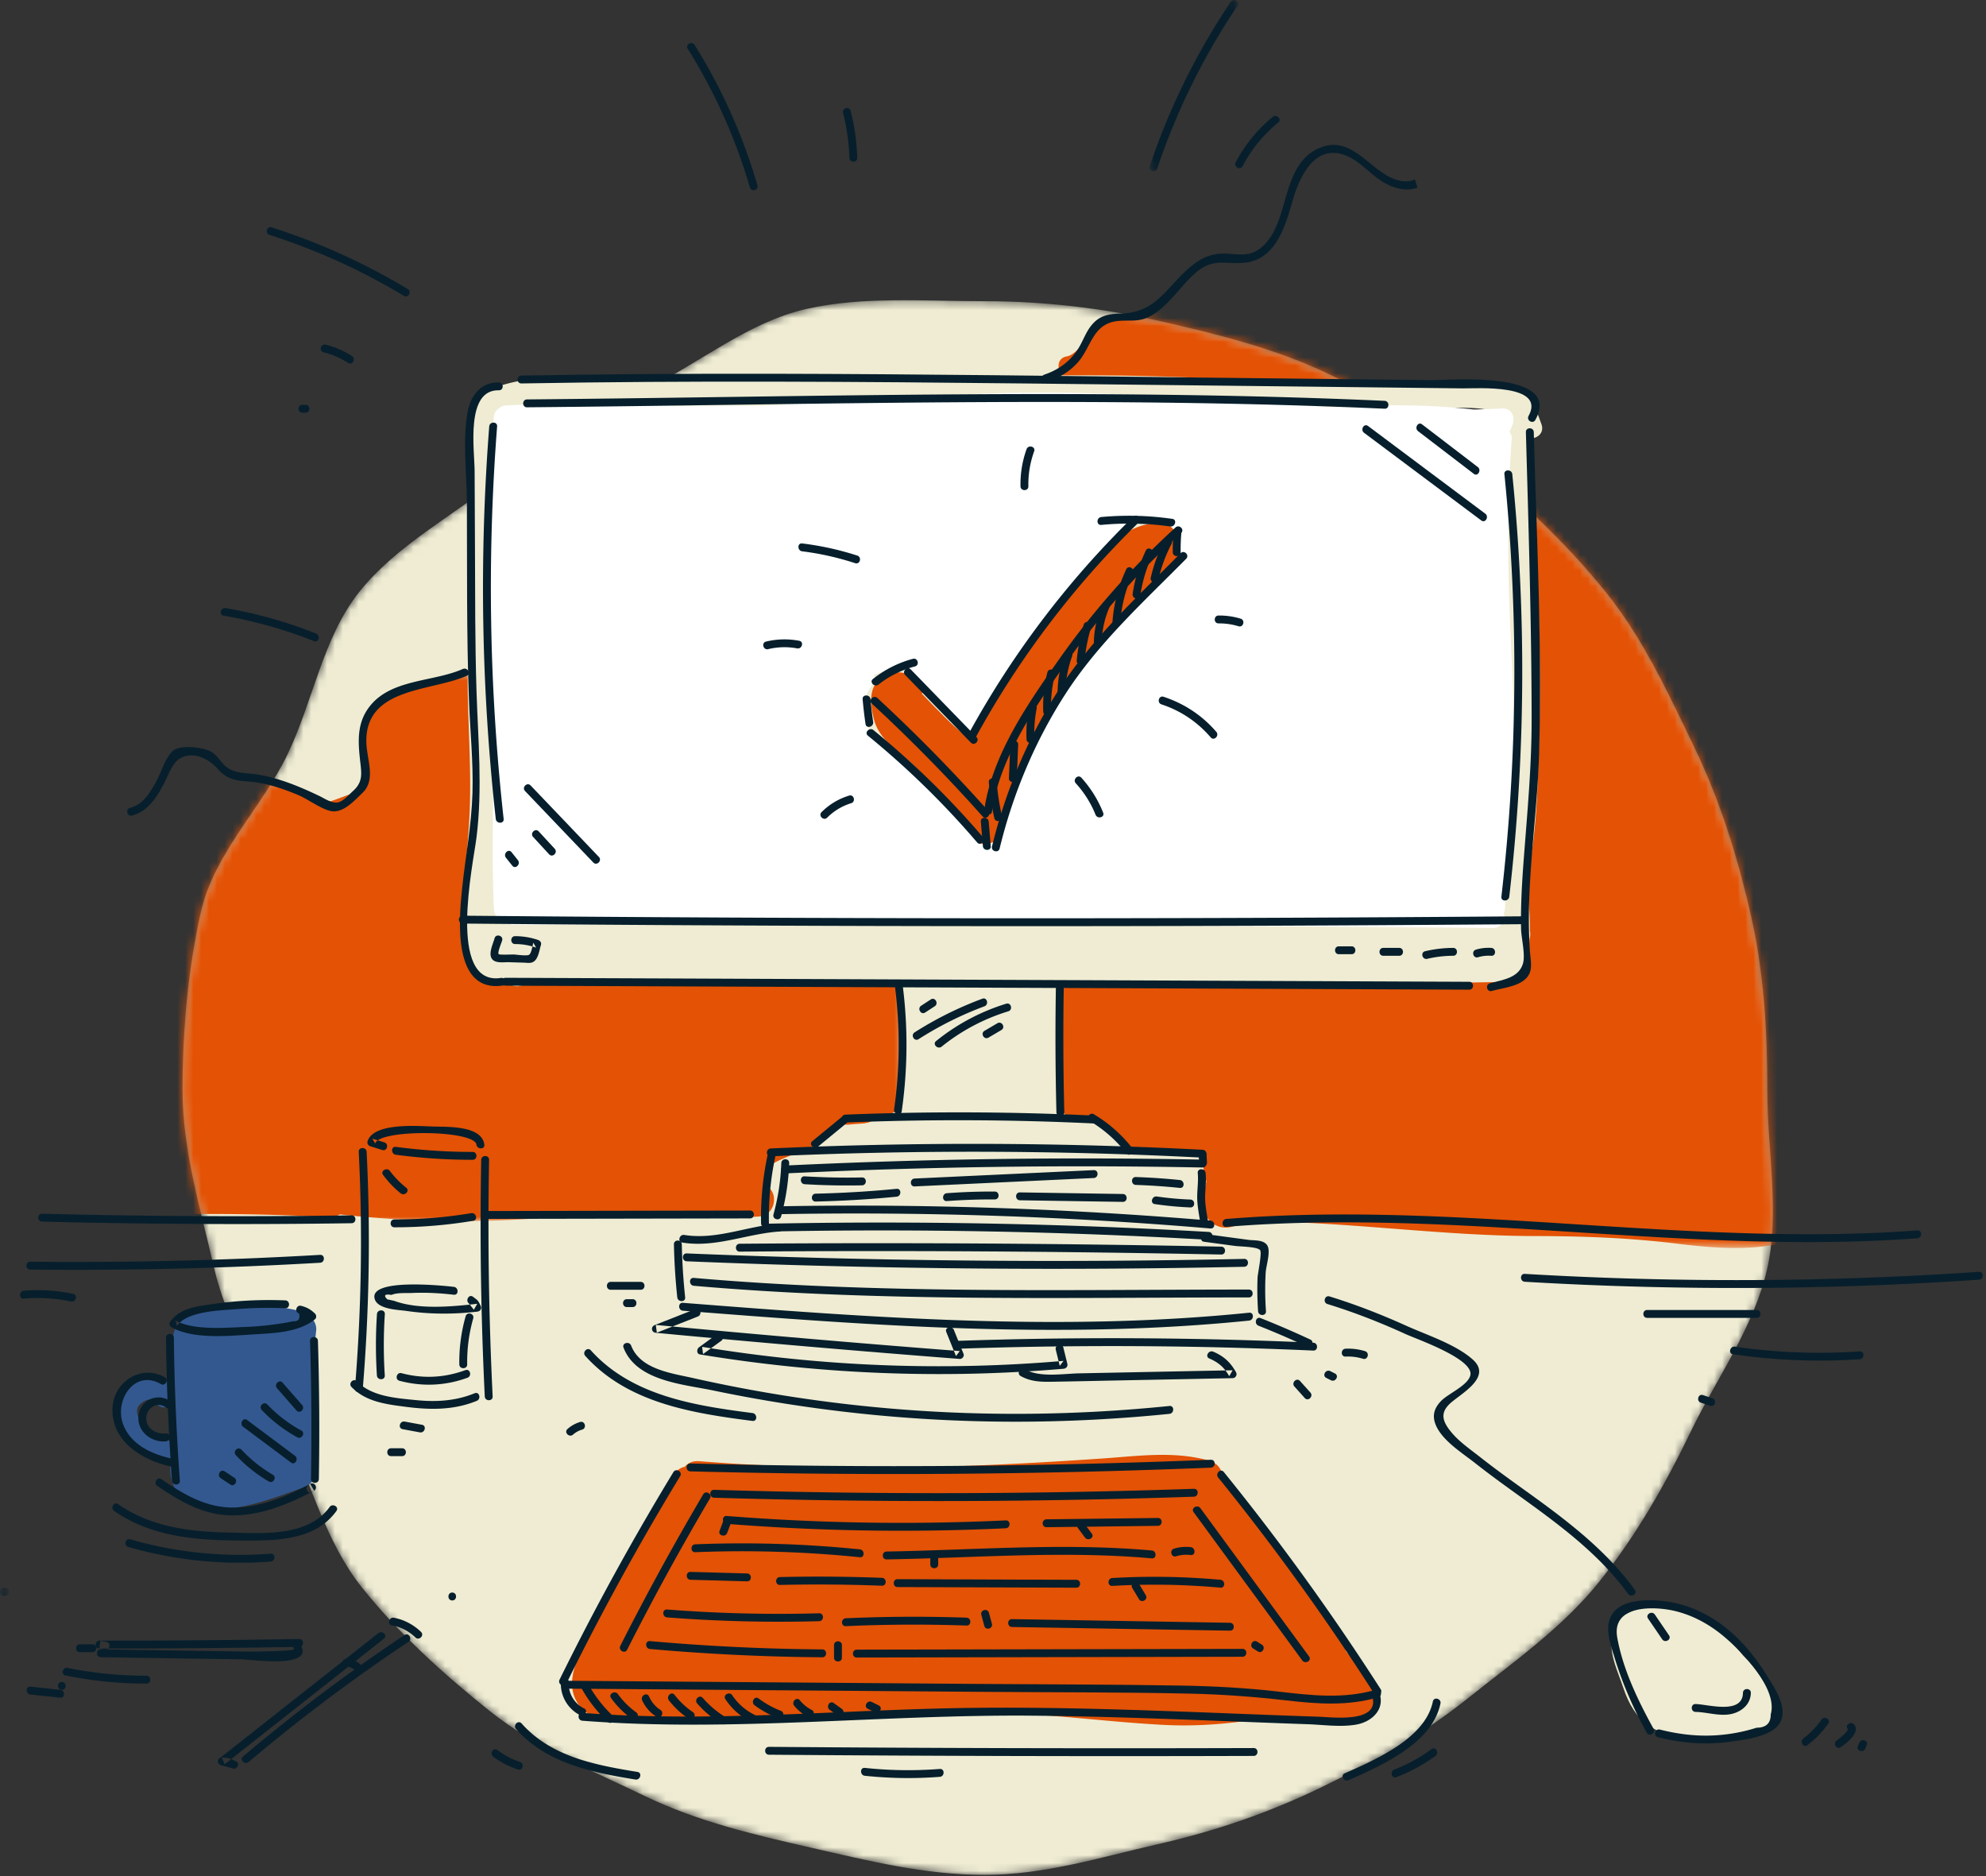 <svg xmlns="http://www.w3.org/2000/svg" xmlns:xlink="http://www.w3.org/1999/xlink" width="252" height="238" viewBox="0 0 252 238">
    <rect x="0" y="0" width="252" height="238" fill="#333333" stroke="none"/>
    <defs>
        <path id="a" d="M91.623.24c-4.215.004-8.368.212-12.319 1.11-7.391 1.68-13.57 6.905-20.239 10.123-6.778 3.268-13.082 6.907-18.905 11.556-5.85 4.672-12.889 8.347-17.561 14.198-4.648 5.821-5.865 13.886-9.135 20.664-3.216 6.668-9.286 12.515-10.965 19.906C.872 84.956.157 92.842.157 100.492c0 7.651 2.334 15.169 3.961 22.327 1.68 7.391 5.799 13.765 9.016 20.433 3.27 6.779 5.118 14.442 9.768 20.264 4.671 5.851 10.396 11.034 16.246 15.706 5.822 4.649 12.903 7.509 19.681 10.779 6.668 3.218 13.78 4.891 21.171 6.572C87.157 198.2 94.282 200 101.932 200c7.651 0 14.678-2.227 21.836-3.854 7.39-1.68 14.094-3.973 20.763-7.191 6.777-3.27 13.004-6.784 18.827-11.433 5.85-4.671 11.956-8.935 16.628-14.785 4.649-5.822 8.334-12.29 11.605-19.069 3.216-6.668 7.957-13.121 9.638-20.513.536-2.36.722-4.796.73-7.276v-.33c-.016-4.937-.703-10.04-.703-15.057 0-7.65-.448-15.04-2.075-22.197-1.68-7.391-3.909-14.533-7.125-21.201-3.271-6.778-6.473-13.78-11.122-19.602-4.671-5.85-10.241-11.216-16.091-15.888-5.823-4.649-12.379-8.696-19.158-11.967-6.668-3.216-14.084-5.066-21.475-6.746-7.157-1.627-14.627-2.527-22.278-2.527-3.314 0-6.659-.12-9.969-.125h-.34z"/>
        <path id="c" d="M.946.778c4.516.415 8.947 1.132 13.264 2.113 7.391 1.68 14.807 3.53 21.475 6.746 6.779 3.271 13.335 7.318 19.158 11.967 5.85 4.672 11.42 10.038 16.091 15.888 4.649 5.822 7.851 12.824 11.122 19.602 3.216 6.668 5.445 13.81 7.125 21.201 1.627 7.157 2.075 14.547 2.075 22.197 0 6.707 1.229 13.57.437 19.983H.946V.778z"/>
        <path id="e" d="M2.735 70.066C1.419 64.674.157 59.12.157 53.492c0-7.65.715-15.536 2.342-22.695 1.679-7.391 7.749-13.238 10.965-19.906 1.59-3.295 2.694-6.894 3.944-10.392h74.131v69.567H2.735z"/>
        <path id="g" d="M.85.155h11.267v21.722H.849V.155z"/>
        <path id="i" d="M0 1.59v-1h1.165v1H0z"/>
    </defs>
    <g fill="none" fill-rule="evenodd">
        <g transform="translate(23 37.845)">
            <mask id="b" fill="#fff">
                <use xlink:href="#a"/>
            </mask>
            <path fill="#EFECD3" d="M201.255 100.493c0 7.65 1.6 15.506-.027 22.663-1.68 7.392-6.42 13.845-9.638 20.513-3.27 6.778-6.955 13.247-11.604 19.069-4.672 5.85-10.778 10.113-16.628 14.784-5.823 4.65-12.05 8.163-18.828 11.434-6.668 3.217-13.372 5.51-20.763 7.19-7.158 1.627-14.185 3.855-21.835 3.855S87.157 198.2 80 196.573c-7.39-1.681-14.503-3.354-21.172-6.571-6.778-3.271-13.858-6.13-19.68-10.78-5.85-4.671-11.575-9.855-16.247-15.706-4.648-5.822-6.498-13.485-9.768-20.263-3.216-6.668-7.335-13.043-9.015-20.434C2.491 115.66.156 108.143.156 100.493s.715-15.537 2.342-22.695c1.68-7.391 7.75-13.24 10.966-19.907 3.27-6.778 4.486-14.842 9.135-20.664 4.672-5.85 11.711-9.525 17.561-14.197 5.823-4.65 12.127-8.288 18.905-11.558C65.733 8.256 71.913 3.03 79.303 1.35c7.16-1.627 14.978-.986 22.63-.986 7.65 0 15.12.9 22.277 2.527 7.391 1.68 14.807 3.53 21.475 6.747 6.778 3.27 13.336 7.318 19.158 11.966 5.85 4.672 11.42 10.038 16.091 15.889 4.65 5.82 7.851 12.823 11.121 19.6 3.217 6.669 5.446 13.81 7.126 21.202 1.627 7.158 2.074 14.548 2.074 22.198" mask="url(#b)"/>
        </g>
        <g transform="translate(133 37.845)">
            <mask id="d" fill="#fff">
                <use xlink:href="#c"/>
            </mask>
            <path fill="#E35205" d="M120.17 76.467c1.23-5.669 3.094-11.126 2.382-17.003-.734-6.064-3.489-11.339-2.932-17.582.482-5.399 1.428-10.48-.607-15.697-1.843-4.725-5.357-8.515-9.054-11.88-3.829-3.487-7.809-6.82-11.747-10.189.001-.125.013-.244.004-.376-.285-3.937.99-6.988 1.56-10.754.463-3.066-.746-5.864-3.442-7.46-2.68-1.589-6.11-1.586-9.119-1.355-1.63.125-3.822.155-5.35.781-.065.027-.12.038-.183.058a8.091 8.091 0 0 1-.039-.372 4.5 4.5 0 0 0-.295-1.335c4.162-2.2.204-8.68-4.36-6.73-3.687 1.575-8.017 4.293-11.887 3.611-1.607-.284-2.862-.725-4.542-.489-2.356.33-3.959 1.091-6.428.963-1.677-.087-3.149.01-4.664.797-1.455.756-1.916 2.067-3.099 2.984-1.647 1.278-2.684.29-4.583-.656a33.846 33.846 0 0 0-2.913-1.303c-.533-1.274-1.949-2.128-3.44-1.172a5.757 5.757 0 0 0-.386.275c-1.9.111-3.226 1.545-3.647 3.181-1.376 2.087-1.555 4.474-2.3 7.287a26.461 26.461 0 0 1-2.543 2.603 1.646 1.646 0 0 0-.39-.019c-2.406.194-4.908.38-7.06 1.583C17.122-2.674 15.793-.795 13.997.54c-2.163 1.607-4.37 1.431-6.682 2.498-1.675.773-3.445 4.076-4.924 4.321-1.9.314-1.094 3.206.798 2.893.133-.022.241-.045.356-.067.324.29.77.447 1.311.33.855-.188 1.71-.318 2.564-.423 3.855.734 7.678.606 11.506.143 4.14.38 8.287.853 12.453.59 5.225-.33 11.188.446 16.59-.423 3.263.35 6.46.262 9.757.448 2.416.136 3.798 1.192 4.536 2.701-.914 1.891-.582 4.346-.618 6.382-.016.933-.105 1.93-.033 2.871-.035.214-.05.443-.039.69.506 10.762 1.044 21.617.725 32.392-.155 5.252-.266 10.694-1.17 15.87-.362 2.058-.772 3.944-.698 6.046.113 3.168 1.38 6.551-1.454 8.907-17.81.282-35.624.591-53.437.446-.129 0-.244.021-.365.034-2.807-1.72-5.38 2.11-3.687 4.471a2.799 2.799 0 0 0-.276 1.25l.067 6.711c.001.111.024.207.035.312-1.027 2.315 1.485 5.535 4.205 3.868l.137-.084c1.202 1.018 2.367 2.075 3.455 3.217.742.778 1.87 1.008 2.873.753 2.451.586 5.194.666 7.88.668-.033.24-.063.473-.089.705h-.005l.002.024c-.06.543-.092 1.077-.034 1.641.044.431.155.843.32 1.221l.005.05c0 .007-.002.013-.003.02-.02.19-.053.376-.08.564-.427.74-.535 1.648-.338 2.466.085 1.25.86 2.39 2.154 2.744.962.265 2.053-.025 2.81-.679 12.374-.14 24.68 1.827 37.064 1.848 6.053.011 11.981.213 17.993.953 5.53.681 10.888 1.07 16.175-.8 7.441 1.206 14.718 1.198 22.21-.017 2.783-.45 3.35-3.789 2.391-5.876-4.916-10.7-2.686-25.606-.268-36.752" mask="url(#d)"/>
        </g>
        <g transform="translate(23 84.845)">
            <mask id="f" fill="#fff">
                <use xlink:href="#e"/>
            </mask>
            <path fill="#E35205" d="M91.259 49.074c-.093-1.89-.206-3.778-.325-5.667 1.313-1.08.224-3.842-1.934-3.472-4.191.72-8.176-.134-12.345-.447-3.492-.262-6.896.21-10.376.362-8.42.37-16.901.145-25.328.184a1.833 1.833 0 0 0-.59.107c-1.305-.37-2.471-1.072-3.604-2.176a60.238 60.238 0 0 1-.287-1.503 6.077 6.077 0 0 0-.07-2.421 2.135 2.135 0 0 0-.361-.948 11.65 11.65 0 0 1-.16-1.122c-.008-.076-.03-.143-.044-.215 1.495-8.058 2.799-17.047.7-25.021l.336-1.677c.14-.707.05-1.335-.191-1.867.375-.277.635-.712.613-1.192-.036-.814-.66-1.5-1.5-1.5h-.125c-.573 0-1.124.369-1.368.883-.558-.111-1.131-.084-1.64.109a3.148 3.148 0 0 0-1.25.102c-1.78.496-3.407 1.153-4.707 2.174-2.003.659-3.234 2.405-3.498 4.72-.167 1.466.136 2.889.26 4.336a3.34 3.34 0 0 0-.28.599c-.363 1.028-.803 1.77-1.301 2.3-.966.37-1.933.74-2.911 1.08-1.59-.107-3.397-.938-5.236-1.723-2.31-.985-4.396-1.43-6.742-1.206-2.107-1.1-3.986-2.653-6.624-2.758-1.617-.064-3.007 1.427-3 3 .009 2.402-2.52 4.189-3.312 6.355-.257.7-.438 1.402-.59 2.105-1.453 3.57-2.281 7.528-3.954 11.204-1.885 4.145-1.688 6.723-1.648 11.2.04 4.543-1.616 10.8-4.157 14.576-1.577 2.343-3.817 4.355-2.486 7.407 1.216 2.79 3.61 2.687 6.264 2.577 10.399-.432 20.716-.577 31.115.036a2.59 2.59 0 0 0 1.509-.363c7.91.875 15.81 1.093 23.792.585a2.01 2.01 0 0 0 1.143-.427c4.045.122 8.066-.195 12.14-.362 5.394-.222 10.75.868 16.108.473 2.078-.153 2.477-2.835 1.164-3.722.017-.16.039-.32.059-.477.029-.067.062-.132.085-.205.238-.77.403-1.545.538-2.326.743-.48 2.017-.888 2.574-1.24.072-.046.144-.1.216-.146.962-.187 1.879-.481 2.612-1.045.934-.718 1.937-1.654 2.89-2.577.086-.042.17-.085.255-.125.289.168.652.253 1.099.2 2.47-.293 6.134.099 6.646-3.056.287-1.773-.086-3.895-.174-5.688" mask="url(#f)"/>
        </g>
        <g>
            <path fill="#EFECD3" d="M190.716 106.026c-.253 3.51.399 6.997.483 10.48-.426.152-.843.454-1.086.833a5.844 5.844 0 0 0-1.176-.259 1.994 1.994 0 0 0-1.007-.323 145.976 145.976 0 0 0-22.352.585c-4.474-.202-8.947-.45-13.417-.658-6.874-.32-13.675-.554-20.547-.013-7.698.605-15.292 1.537-23.015.716-.515-.054-.92.07-1.224.297l-6.31-.13a884.236 884.236 0 0 1-23.953-1.73c-.837-.073-1.394.307-1.683.856l-12.67-.107c1.516-10.277 1.172-20.194.27-30.567-.891-10.267-.405-20.78-.307-31.123.136-.216.219-.486.214-.819l-.018-1.096c-.001-.048-.011-.09-.015-.135 6.909-1.546 14.677-1.38 21.959-1.499a75.08 75.08 0 0 0 3.255.138 819.72 819.72 0 0 0 26.796.017c.29-.004.533-.082.736-.2a349.379 349.379 0 0 1 54.418.861c.455.043.798-.096 1.037-.33 3.654-.143 7.306-.19 10.965-.079 2.363.071 6.299-.344 8.73.858a697.389 697.389 0 0 1 1.125 38.202c0 .34.098.616.25.836.085 4.866-1.11 9.553-1.458 14.39m4.874-52.218c-1.448-3.998-1.718-4.307-6.056-4.656-6.53-.524-13.07-.583-19.612-.29-.284.013-.52.095-.72.215a349.397 349.397 0 0 0-54.603-.732c-.22.014-.41.07-.58.151-7.825.11-15.651.116-23.476.006-.236-.203-.554-.328-.965-.308-1.84.09-3.718.13-5.62.158-7.243-.364-15.533-1.583-22.192 1.194a1.552 1.552 0 0 0-.756.65c-.05.013-.1.022-.147.035a1.392 1.392 0 0 0-.8.52c-.195.233-.32.546-.32.952 0 9.387-.382 18.884-.05 28.288a1.537 1.537 0 0 0-.19.652c-.533 7.49.408 14.954.087 22.443-.217 5.065-1.024 9.986-.415 14.95a2.561 2.561 0 0 0-.027.966c-.106-.64-.166.35-.2.544-.09.53-.11 1.05.032 1.574.218.814.746 1.471 1.406 1.971 1.327 1.005 3.126 1.398 4.679 1.935.742.257 1.557-.077 2.054-.658a431.12 431.12 0 0 0 22.02-.4c.099.018.19.047.297.054 7.872.484 15.748.741 23.626.8.466.34.918.706 1.355 1.104a181.74 181.74 0 0 0-.338 9.876c-.01 1.691-.17 3.286.3 4.747-.751.477-1.537.874-2.353 1.212-.614.163-1.206.37-1.776.618-.438.124-.884.234-1.341.322-1.524.295-2.943.536-4.018 1.624-.078.014-.158.025-.236.04-1.264.231-.73 2.16.53 1.928 7.334-1.346 15.143-1.388 22.842-.985.2.035.405.052.614.034 4.187.233 8.337.588 12.354.935.902.078 1.268-1.125.707-1.707-1.943-2.018-4.61-2.565-7.372-2.658.2-4.983 1.08-10.58-.121-15.413-.031-.126-.076-.235-.118-.347.047-.038.099-.06.143-.11.438-.515.877-1.029 1.315-1.54 3.275-.123 6.732.646 9.905.707 5.083.098 10.176-.249 15.255-.395a726.377 726.377 0 0 1 31.208-.204c1.583.022 2.173-1.472 1.806-2.64.2-.959.305-1.908.358-2.854.084-.285.114-.6.059-.945-.007-.039-.012-.078-.02-.117.045-3.41-.545-6.778-.488-10.269.089-5.615 1.747-11.016 1.542-16.66a1.476 1.476 0 0 0-.254-.794 698.008 698.008 0 0 0-.967-34.722c.986.124 2.066-.614 1.637-1.8"/>
            <path fill="#FFF" d="M125.544 106.787c-4.666-4.984-9.478-9.797-15.119-13.696-.53-1.47-.929-3.312-.542-4.701.307-1.1 1.215-1.762 1.071-2.791 1-.366 2.005-.72 3.017-1.053.18-.06.328-.147.46-.245a80.08 80.08 0 0 1 2.596 2.517c.584.597 1.16 1.203 1.726 1.818.238.257 1.861 1.668 1.842 2.002-.012.192.015.36.06.514-.554 1.554 1.803 2.815 2.717 1.236A118.68 118.68 0 0 1 144.11 66c.096.022.196.04.304.045l.154.008a1.6 1.6 0 0 0 .716.04c.015-.002.03-.002.044-.005l3.357.159c-.07.173-.11.359-.1.554l.167 3.333c.02.403.184.777.447 1.05-10.358 10.112-20.696 21.042-23.654 35.602m66.273-51.08a1.23 1.23 0 0 0-.312-.941c.162-.211.28-.454.335-.706.501-.912.092-2.312-1.238-2.243-1.198.062-2.394.105-3.59.138-5.823-.66-11.544-.661-17.352-.283-13.962-.698-27.909-2.168-41.909-1.817-10.552.266-21.082 1.095-31.615 1.647a219.985 219.985 0 0 0-9.748.005 240.185 240.185 0 0 0-22.147-.08 1.445 1.445 0 0 0-.992.424c-.32.239-.559.599-.6 1.096-.076.877-.137 1.758-.2 2.639-.014.072-.03.142-.035.222-.007.143-.009.288-.016.432a205.838 205.838 0 0 0-.467 17.369c-.09.268-.159.547-.179.848-.306 4.8.121 9.775.838 14.738.21 8.698-.304 17.378.08 26.104.037.819.603 1.289 1.234 1.41.236.352.626.602 1.181.6 25.262-.07 50.525-.033 75.787.086.014 0 .026.004.041.004l.242-.002c16.088.078 32.176.18 48.263.334 1.138.01 1.6-1.024 1.397-1.881.075-.167.127-.354.14-.568.531-9.761 1.44-19.59.963-29.366-.494-10.127-.868-20.078-.1-30.21"/>
            <path fill="#E35205" d="M174.175 214.298a30.675 30.675 0 0 0-3.383-4.82c.205-.673.107-1.45-.458-2.236a349.847 349.847 0 0 0-15.193-19.614c.017-1.004-.504-1.997-1.756-2.345-4.427-1.228-8.912-.576-13.428-.265-5.795.398-11.594.733-17.398.943-11.28.409-22.563.305-33.819-.595-.84-.067-1.454.232-1.853.706-.575.13-1.114.486-1.499 1.15-3.494 6.05-6.779 12.21-9.789 18.516-1.599 3.353-4.872 7.89-1.628 11.149.703.706 1.527.853 2.262.656 16.064 1.61 32.094-.344 48.178-.297 7.778.024 15.393 1.154 23.138 1.567 3.431.182 6.723.006 10.125-.442 2.677-.353 5.143-.696 7.826-.408 1.902.204 3.545.588 5.462.5a2.473 2.473 0 0 0 1.34-.447c1.555-.248 2.844-1.998 1.873-3.718"/>
            <path fill="#EFECD3" d="M225.504 216.658c-.082-.204-.183-.391-.27-.591l.018-.007-.11-.197c-1.002-2.244-2.319-4.21-3.957-5.847-3.91-4.727-9.295-8.43-15.147-5.117-.774.438-1.138 1.172-1.183 1.93-.029.062-.067.117-.093.183-.905 2.25.526 5.002 1.221 7.115 1.403 4.268 4.036 6.18 8.567 6.25 1.38.022 4.963.035 7.363-.861 1.748.839 4.466-.67 3.591-2.858"/>
            <path fill="#335890" d="M17.468 178.584c.233-.68 1.504-1.287 2.023-.994.336.669.966 1.13 1.775.906l.095-.027c.21-.06.382-.156.53-.274.02.845.04 1.687.047 2.525.003.367.075.687.19.97-.064.396-.121.79-.18 1.188a6.611 6.611 0 0 1-3.544-1.943c-.573-.606-1.241-1.462-.936-2.351m22.654-9.821c.11-1.035-.852-2.19-1.835-2.411-4.255-.963-10.861-1.738-14.757.814-1.503.984-1.594 2.033-1.673 3.738-.073 1.566-.061 3.148-.028 4.73-1.107-1.182-3.402-1.278-4.742-.696-1.855.805-2.934 2.819-2.634 4.814.513 3.396 3.859 5.485 7.164 6.02-.087 1.728.29 3.194 1.738 4.31 3.997 3.082 11.07.037 15.069-1.355.938-.328 1.972-1.293 1.835-2.412a76.21 76.21 0 0 1-.137-17.552"/>
            <path fill="#E35205" d="M149.697 70.236l-.594-2.605c-.112-.49-.56-.93-1.048-1.048-6.074-1.463-10.933 7.032-14.105 11.003-3.88 4.86-8.389 10.257-11.053 16.065-2.099-1.607-4.039-3.697-5.918-5.644.266-.497.24-1.107-.344-1.584-1.54-1.263-3.108-1.61-4.936-.287-1.514 1.098-1.243 3.294-.85 4.968.648 2.75 3.007 4.032 4.952 5.857 2.998 2.811 5.434 6.146 7.848 9.454.48.656 1.48.882 2.142.497.491-.092.928-.424 1.082-1.042 1.58-6.374 4.21-13.168 7.83-18.679 3.655-5.563 8.868-10.268 13.43-15.089.884-.004 1.822-.737 1.564-1.866"/>
            <path fill="#071F2C" d="M66.162 48.644c21.325-.38 42.651-.228 63.977.003 10.578.113 21.157.235 31.736.354 5.274.06 10.547.12 15.82.178l7.91.09c1.766.02 10.62-.617 8.35 3.502-.31.564.552 1.07.863.505 3.492-6.336-10.815-5.027-13.169-5.053l-27.683-.31c-18.605-.209-37.21-.464-55.817-.499-10.662-.02-21.326.04-31.987.23-.643.012-.645 1.012 0 1M63.305 48.511c-2.256-.062-3.597 1.664-3.974 3.757-.654 3.639-.107 7.755-.089 11.442.04 8.31-.049 16.631.254 24.937.146 3.99.574 7.985.455 11.98-.123 4.082-.907 8.1-1.322 12.154-.388 3.804-1.262 13.232 5.2 12.242.633-.096.364-1.06-.267-.963-6.883 1.053-3.519-14.46-3.1-17.815.775-6.226.201-12.32.002-18.559-.198-6.16-.168-12.329-.197-18.492l-.044-9.47c-.013-2.655-1.183-10.33 3.082-10.212.644.017.643-.983 0-1"/>
            <path fill="#071F2C" d="M64.151 125.042l122.276.507c.644.003.645-.997 0-1-40.758-.17-81.517-.338-122.276-.507-.644-.003-.644.997 0 1M58.714 117.164c34.885.319 69.772.408 104.658.262 9.967-.042 19.935-.105 29.902-.184.643-.005.645-1.005 0-1a7835.062 7835.062 0 0 1-134.56-.078c-.644-.006-.644.994 0 1M189.224 120.25a5.517 5.517 0 0 0-1.946.22c-.616.182-.353 1.147.266.965a4.701 4.701 0 0 1 1.68-.184c.643.043.64-.958 0-1M184.39 120.25a15.731 15.731 0 0 0-3.559.422c-.626.146-.36 1.11.266.964a14.54 14.54 0 0 1 3.292-.385c.643-.003.645-1.003 0-1M177.54 120.25h-2.015c-.643 0-.644 1 0 1h2.015c.644 0 .645-1 0-1M171.496 120.05h-1.61c-.644 0-.645 1 0 1h1.61c.644 0 .645-1 0-1M62.754 119.035c-.18.672-.781 1.863-.368 2.55.403.67 1.51.462 2.158.48.639.02 1.279.038 1.918.057.358.01.79.095 1.132-.06.722-.324.838-1.544 1.048-2.197.086-.268-.102-.53-.35-.615a8.99 8.99 0 0 0-2.933-.488c-.644-.002-.645.998 0 1a8.07 8.07 0 0 1 2.668.453l-.35-.616c-.107.333-.236 1.3-.525 1.51-.282.205-1.623-.014-1.97-.024-.261-.008-1.85.08-1.918-.057-.137-.277.369-1.407.454-1.727.166-.623-.798-.888-.964-.266"/>
            <path fill="#071F2C" d="M133.977 125.385a377.668 377.668 0 0 0 .07 15.715c.016.642 1.016.644 1 0a377.668 377.668 0 0 1-.07-15.715c.01-.646-.99-.646-1 0M113.536 124.964c.68 5.26.663 10.52-.086 15.77-.09.63.874.903.964.267a59.235 59.235 0 0 0 .122-16.037c-.082-.63-1.083-.638-1 0M179.937 54.697l7.071 5.412c.511.392 1.01-.476.505-.863l-7.07-5.412c-.512-.391-1.01.477-.506.863M173.084 54.905l14.875 11.122c.516.386 1.015-.482.504-.863l-14.874-11.122c-.516-.386-1.015.481-.505.863"/>
            <path fill="#071F2C" d="M107.27 142.403a358.663 358.663 0 0 1 31.42.114c.643.031.643-.969 0-1a358.663 358.663 0 0 0-31.42-.114c-.641.026-.645 1.026 0 1"/>
            <path fill="#071F2C" d="M106.722 141.77l-3.646 2.997c-.497.41.214 1.112.708.707l3.646-2.998c.497-.409-.214-1.113-.708-.707M138.297 142.222a16.838 16.838 0 0 1 4.631 4.091c.397.506 1.1-.206.707-.707a17.567 17.567 0 0 0-4.833-4.247c-.554-.33-1.057.533-.505.863"/>
            <path fill="#071F2C" d="M97.796 146.691a567.459 567.459 0 0 1 54.799.167c.643.033.64-.967 0-1a567.459 567.459 0 0 0-54.8-.167c-.64.03-.644 1.03 0 1"/>
            <path fill="#071F2C" d="M97.43 146.383a38.078 38.078 0 0 0-.861 8.817c.013.644 1.013.645 1 0a36.904 36.904 0 0 1 .825-8.55c.136-.627-.828-.897-.964-.267"/>
            <path fill="#071F2C" d="M97.39 156.238a723.794 723.794 0 0 1 55.98 1.045c.643.037.64-.963 0-1a723.794 723.794 0 0 0-55.98-1.045c-.644.013-.646 1.013 0 1M99.109 154.33c.61-2.225.95-4.48 1.03-6.786.023-.644-.977-.644-1 0a28.256 28.256 0 0 1-.994 6.52c-.17.622.794.888.964.267"/>
            <path fill="#071F2C" d="M99.607 148.862a784.714 784.714 0 0 1 52.985-.752c.644.013.644-.987 0-1a784.714 784.714 0 0 0-52.985.752c-.641.031-.645 1.031 0 1M99 154.029a533.992 533.992 0 0 1 54.598 1.815c.64.055.637-.946 0-1A533.992 533.992 0 0 0 99 153.029c-.643.011-.645 1.011 0 1M118.104 126.79l-1.217.793c-.537.35-.037 1.217.505.864l1.216-.793c.538-.35.037-1.217-.504-.864M124.647 126.696a45.395 45.395 0 0 0-8.594 4.268c-.541.344-.04 1.211.505.863a44.143 44.143 0 0 1 8.355-4.167c.597-.223.339-1.19-.266-.964M127.678 127.329a26.574 26.574 0 0 0-8.898 4.736c-.502.404.21 1.108.707.707a25.196 25.196 0 0 1 8.457-4.478c.613-.19.352-1.154-.266-.965M126.56 129.806l-1.638.963c-.554.326-.051 1.19.505.863.546-.32 1.092-.64 1.638-.963.554-.326.052-1.19-.505-.863M115.836 83.578a13.85 13.85 0 0 0-5.068 2.558c-.504.399.208 1.102.707.708a12.622 12.622 0 0 1 4.627-2.302c.62-.165.358-1.131-.266-.964"/>
            <path fill="#071F2C" d="M114.854 85.628c2.781 2.86 5.561 5.722 8.341 8.583.45.462 1.157-.245.707-.707l-8.34-8.583c-.45-.462-1.157.245-.708.707M110.62 89.255a207.774 207.774 0 0 1 14.075 14.332c.429.48 1.134-.228.707-.707a207.989 207.989 0 0 0-14.074-14.332c-.473-.437-1.182.269-.708.707"/>
            <path fill="#071F2C" d="M123.784 93.575a116.05 116.05 0 0 1 20.706-27.298c.46-.45-.247-1.157-.707-.707a116.954 116.954 0 0 0-20.863 27.5c-.31.566.554 1.07.864.505M125.867 102.96c1.001-6.921 5.601-13.472 9.564-19.07 4.205-5.94 9.066-11.367 14.437-16.272.477-.434-.232-1.14-.707-.707-5.434 4.962-10.339 10.466-14.593 16.475-4.015 5.67-8.649 12.283-9.665 19.308-.09.629.872.902.964.266"/>
            <path fill="#071F2C" d="M148.756 65.823a38.624 38.624 0 0 0-9.015-.233c-.635.058-.642 1.058 0 1a37.55 37.55 0 0 1 8.749.198c.63.089.902-.875.266-.965M66.622 100.352l8.662 9.065c.445.466 1.152-.242.707-.707l-8.662-9.065c-.445-.466-1.152.242-.707.707M67.648 106.177l2.03 2.201c.438.474 1.144-.234.708-.707l-2.031-2.2c-.437-.475-1.143.233-.707.706M64.202 108.816l.806 1.007c.402.503 1.105-.209.707-.707l-.806-1.007c-.402-.503-1.105.21-.707.707M5.334 154.974a985.37 985.37 0 0 0 39.28.204c.642-.009.644-1.009 0-1a985.37 985.37 0 0 1-39.28-.204c-.644-.016-.644.984 0 1M61.735 154.629l33.439-.062c.644-.001.645-1.001 0-1-11.146.02-22.293.04-33.44.062-.643 0-.644 1 0 1M155.606 155.637c29.25-2.383 58.426 3.615 87.68 1.454.638-.047.644-1.047 0-1-29.254 2.161-58.43-3.838-87.68-1.454-.637.052-.643 1.053 0 1M154.575 187.44a306.093 306.093 0 0 1 19.75 27.354c.347.541 1.213.04.864-.504a307.992 307.992 0 0 0-19.907-27.558c-.405-.5-1.109.211-.707.707M71.866 213.583a339.956 339.956 0 0 1 14.441-26.324c.335-.552-.529-1.055-.863-.505a340.304 340.304 0 0 0-14.442 26.324c-.283.575.58 1.083.864.505"/>
            <path fill="#071F2C" d="M72.01 214.223l53.033.406c8.66.067 17.33.035 25.989.226 4.065.09 8.09.387 12.128.851 3.957.457 7.859.754 11.726-.393.616-.183.354-1.149-.265-.965-4.092 1.215-8.2.732-12.364.252-4.048-.468-8.096-.69-12.17-.764-8.676-.154-17.358-.147-26.035-.215l-52.042-.398c-.644-.005-.644.995 0 1"/>
            <path fill="#071F2C" d="M71.168 213.403a4.465 4.465 0 0 0 2.44 4.187c.573.291 1.08-.573.504-.863a3.487 3.487 0 0 1-1.944-3.324c.029-.643-.971-.642-1 0"/>
            <path fill="#071F2C" d="M174.048 214.969c1.351 3.691-4.978 2.873-6.639 2.816-2.147-.072-4.294-.151-6.44-.232-3.965-.15-7.929-.311-11.893-.453-8.42-.303-16.847-.532-25.274-.445-16.64.172-33.274 1.924-49.909.636-.642-.05-.638.95 0 1 18.925 1.466 37.904-.794 56.848-.642 9.42.076 18.833.465 28.245.827 2.312.09 4.624.178 6.937.258 1.99.07 4.146.387 6.127.054 2.015-.338 3.748-1.94 2.962-4.086-.219-.599-1.186-.34-.964.267M151.456 191.832l13.789 18.815c.377.514 1.245.015.864-.504l-13.79-18.816c-.376-.514-1.244-.016-.863.505M209.814 219.31c-1.959-3.554-3.893-7.545-4.605-11.578-.742-4.2 4.774-3.983 7.36-3.352 2.057.502 3.942 1.477 5.61 2.77 2.493 1.931 7.474 6.967 6.505 10.33.01 1.124-.585 1.69-1.784 1.696a21.588 21.588 0 0 1-5.212.967c-2.392.146-4.742-.142-7.062-.729-.625-.159-.89.805-.266.963 3.043.772 6.147 1.021 9.267.566 1.788-.26 5.541-.64 6.368-2.67.764-1.878-.87-4.218-1.789-5.702-1.46-2.364-3.249-4.559-5.459-6.26-2.194-1.688-4.807-2.867-7.569-3.19-1.88-.223-4.99-.276-6.38 1.335-1.413 1.64-.438 4.175.107 5.95 1.007 3.278 2.39 6.408 4.045 9.41.311.562 1.175.058.864-.506"/>
            <path fill="#071F2C" d="M215.148 217.173c1.681.035 3.457.734 5.098.096 1.11-.432 1.891-1.298 1.915-2.512.012-.644-.988-.644-1 0-.055 2.799-4.442 1.449-6.013 1.416-.644-.014-.644.986 0 1M209.118 205.329l1.795 2.63c.36.529 1.228.03.864-.504l-1.795-2.631c-.361-.528-1.228-.028-.864.505M36.193 164.964c-3.037-.115-6.054.015-9.063.452-2.075.302-4.27.465-5.554 2.28-.154.218-.04.56.179.684 2.745 1.534 7.147 1.105 10.175.915 2.63-.166 5.917-.197 8.045-1.94.207-.168.179-.533 0-.706-.556-.537-1.016-.798-1.761-.991-.623-.16-.89.804-.266.965.157.699-.096 1.03-.757.995a28.46 28.46 0 0 1-1.586.284c-1.533.239-3.082.38-4.632.44-2.505.099-6.458.435-8.713-.825l.18.684c1.357-1.918 5.652-1.96 7.632-2.125 2.04-.172 4.076-.19 6.12-.112.645.024.644-.976 0-1M39.343 170.102c.177 5.842.216 11.684.116 17.527-.011.644.989.644 1 0 .1-5.843.06-11.685-.116-17.527-.02-.643-1.02-.646-1 0M21.06 169.7a297.6 297.6 0 0 0 .762 18.14c.047.639 1.047.644 1 0a297.6 297.6 0 0 1-.761-18.14c-.008-.643-1.008-.645-1 0"/>
            <path fill="#071F2C" d="M39.627 189.27c.078-.053.155-.105.232-.159.529-.36.07-1.165-.504-.863-3.003 1.577-6.29 2.985-9.743 3-3.513.013-6.335-1.699-9.143-3.604-.534-.362-1.035.504-.505.863 2.97 2.016 5.952 3.763 9.648 3.74 3.636-.023 7.083-1.474 10.247-3.136a660.17 660.17 0 0 1-.504-.863c-.078.052-.155.106-.232.16-.53.36-.03 1.226.504.862M61.059 147.14a446.934 446.934 0 0 0 .453 30.011c.03.64 1.03.644 1 0a446.934 446.934 0 0 1-.453-30.01c.012-.645-.988-.646-1 0M45.522 146.122a227.581 227.581 0 0 1-.484 30.002c-.053.64.947.638 1 0 .82-9.985.983-19.996.484-30.002-.032-.641-1.032-.645-1 0"/>
            <path fill="#071F2C" d="M60.23 176.746c-2.4.987-4.893 1.129-7.456.87-2.517-.253-5.618-.446-7.467-2.376-.446-.465-1.152.242-.707.707 1.808 1.887 4.392 2.196 6.874 2.519 3.09.402 6.1.445 9.023-.755.587-.241.33-1.21-.266-.965M59.788 153.903a58.504 58.504 0 0 1-9.737.791c-.643 0-.644 1 0 1a59.968 59.968 0 0 0 10.003-.827c.633-.106.364-1.069-.266-.964M21.76 177.846c-1.518-1.185-3.774-.446-4.147 1.5-.398 2.072 1.444 3.671 3.428 3.507.637-.052.642-1.053 0-1-1.196.098-2.456-.579-2.483-1.908-.026-1.273 1.398-2.248 2.494-1.392.501.393 1.214-.31.707-.707"/>
            <path fill="#071F2C" d="M20.918 174.72c-2.88-1.667-6.365.457-6.628 3.684-.355 4.338 3.71 6.867 7.428 7.643.628.13.896-.833.265-.965-2.616-.547-5.475-1.785-6.408-4.531-1.01-2.97 1.515-6.891 4.839-4.968.558.323 1.062-.54.504-.863M37.97 207.925c-8.454.145-16.908.214-25.362.207-.547 0-.7.874-.133.982l.78.15c.63.118.898-.846.265-.966-.259-.048-.519-.099-.779-.148l-.133.982c8.454.007 16.908-.061 25.361-.207.643-.01.645-1.01 0-1"/>
            <path fill="#071F2C" d="M37.296 209.204c.147.26-5.199.323-5.59.317l-6.474-.097-12.449-.19c-.643-.01-.644.99 0 1l17.926.273c1.168.017 9.164 1.216 7.45-1.808-.317-.56-1.18-.056-.863.505M49.725 206.191a5.826 5.826 0 0 1 2.99 1.538c.463.446 1.171-.26.706-.707a6.77 6.77 0 0 0-3.43-1.795c-.629-.122-.898.842-.266.964"/>
            <path fill="#071F2C" d="M51.328 207.42a223.177 223.177 0 0 0-20.487 15.403c-.492.417.218 1.12.707.708a221.016 221.016 0 0 1 20.286-15.247c.532-.355.032-1.221-.506-.863"/>
            <path fill="#071F2C" d="M48.01 207.178l-20.216 15.931c-.375.296-.027.822.353.853l1.309.356c.578.275 1.086-.587.505-.865-.913-.436-.804-.407-1.814-.49l.354.853 20.217-15.931c.505-.398-.207-1.102-.707-.707M16.763 103.46c2.008-.553 3.038-2.204 3.988-3.946.592-1.086 1.09-2.797 2.189-3.364 1.66-.856 3.58.126 4.667 1.376 1.717 1.974 3.284 1.338 5.856 1.893 1.542.332 3.029.872 4.48 1.484 1.107.467 3.094 1.936 4.282 2.022 1.448.105 2.79-1.402 3.754-2.321 1.837-1.754.474-4.386.503-6.707.08-6.725 8.242-6.172 12.749-8.165.588-.26.079-1.122-.505-.863-3.752 1.658-9.072 1.24-11.813 4.736-1.6 2.04-1.5 4.302-1.233 6.759.179 1.657.448 2.78-.875 3.973-.466.42-1.217 1.273-1.846 1.436-.798.207-1.741-.462-2.412-.784-2.433-1.166-4.951-2.217-7.62-2.697-1.453-.261-3.16-.085-4.294-1.08-.696-.607-1.096-1.477-1.965-1.914-1.05-.528-3.785-.814-4.682-.082-.972.793-1.504 2.697-2.098 3.793-.802 1.477-1.658 3.01-3.391 3.486-.62.17-.357 1.136.266.965M40.116 80.374a57.22 57.22 0 0 0-11.483-3.233c-.63-.11-.9.854-.266.963a57.354 57.354 0 0 1 11.483 3.234c.598.238.858-.73.266-.964M51.744 36.67a81.539 81.539 0 0 0-17.28-7.832c-.615-.196-.878.77-.266.965a80.383 80.383 0 0 1 17.042 7.73c.552.333 1.055-.531.504-.863M44.67 45.172a10.938 10.938 0 0 0-3.35-1.445c-.626-.154-.893.81-.267.965 1.118.274 2.144.717 3.111 1.343.542.35 1.044-.514.505-.863M38.77 51.357h-.403c-.643 0-.644 1 0 1h.403c.644 0 .645-1 0-1M96.111 23.508a70.982 70.982 0 0 0-7.979-17.82c-.34-.543-1.205-.042-.863.506a70.073 70.073 0 0 1 7.878 17.58c.18.617 1.145.354.964-.266M108.779 20.029a27.95 27.95 0 0 0-.84-5.973c-.158-.624-1.122-.359-.965.266.475 1.877.743 3.772.805 5.707.02.642 1.02.645 1 0"/>
            <g transform="translate(145 -.155)">
                <mask id="h" fill="#fff">
                    <use xlink:href="#g"/>
                </mask>
                <path fill="#071F2C" d="M1.842 21.532A85.904 85.904 0 0 1 12.03.886c.36-.535-.505-1.036-.863-.504A86.845 86.845 0 0 0 .878 21.266c-.205.612.76.874.964.266" mask="url(#h)"/>
            </g>
            <path fill="#071F2C" d="M157.659 21.091a18.19 18.19 0 0 1 4.538-5.555c.497-.409-.214-1.113-.707-.707a18.88 18.88 0 0 0-4.694 5.757c-.302.569.56 1.075.863.506M179.538 22.758c-.59.287-1.302.35-2.247.075-3.389-.982-5.597-5.68-9.663-4.145-3.766 1.424-4.163 5.872-5.328 9.122-.531 1.477-1.324 3.026-2.693 3.902-1.327.848-2.56.52-4.004.46-1.474-.06-2.715.315-3.911 1.18-3.409 2.471-4.61 6.248-9.309 6.415-1.733.06-2.902.2-4.007 1.65-.64.842-.978 1.871-1.532 2.764-1.021 1.645-2.503 2.724-4.324 3.343-.606.206-.346 1.171.266.963 1.521-.516 2.88-1.285 3.962-2.495 1.706-1.904 1.873-4.807 4.876-5.24 1.465-.212 2.652.154 4.057-.505 1.288-.605 2.312-1.656 3.261-2.687 1.06-1.153 2.029-2.448 3.312-3.367 1.984-1.42 3.617-.608 5.798-.874 3.897-.482 5.063-4.723 5.975-7.878.813-2.813 2.643-7.021 6.39-5.837 2.172.686 3.577 2.777 5.593 3.773 1.445.712 2.757.852 3.869.413a11.522 11.522 0 0 1-.341-1.032M40.618 159.191a539.072 539.072 0 0 1-36.781.871c-.643-.007-.644.993 0 1a539.072 539.072 0 0 0 36.78-.87c.64-.038.645-1.039 0-1M9.287 164.14a21.582 21.582 0 0 0-6.267-.398c-.636.052-.642 1.052 0 1a20.667 20.667 0 0 1 6.002.362c.627.131.896-.833.265-.965M193.48 162.604a454.116 454.116 0 0 0 57.626-.26c.639-.044.644-1.044 0-1a454.116 454.116 0 0 1-57.626.26c-.643-.038-.641.962 0 1M209.006 167.184h13.896c.643 0 .645-1 0-1h-13.896c-.644 0-.645 1 0 1M219.887 171.799a76.02 76.02 0 0 0 16.088.638c.64-.042.644-1.043 0-1a74.768 74.768 0 0 1-15.822-.602c-.63-.092-.902.87-.266.964M231.12 218.155a10.681 10.681 0 0 1-2.29 2.374c-.507.383-.01 1.251.505.863a12.13 12.13 0 0 0 2.648-2.732c.37-.527-.495-1.027-.863-.505M234.44 219.31c.202.28-1.182 1.335-1.385 1.48-.52.37-.02 1.237.505.863.707-.503 2.49-1.813 1.742-2.849-.373-.517-1.24-.018-.863.505M235.915 221.094l-.177.44c-.238.597.728.858.964.267l.177-.44c.239-.599-.728-.858-.964-.267M159.075 221.756c-20.5.063-41 .013-61.5-.152-.645-.005-.645.995 0 1 20.5.165 41 .215 61.5.152.644-.002.645-1.002 0-1M119.251 224.409a51.977 51.977 0 0 1-9.516-.135c-.639-.067-.634.933 0 1 3.172.336 6.336.38 9.516.135.637-.05.643-1.05 0-1M65.478 219.346c3.9 4.368 9.608 5.498 15.146 6.406.629.104.898-.86.264-.965-5.356-.878-10.916-1.908-14.704-6.148-.43-.48-1.135.228-.706.707M62.593 222.864c.956.706 2.003 1.24 3.128 1.619.611.206.874-.76.266-.964a10.44 10.44 0 0 1-2.889-1.518c-.518-.383-1.018.484-.505.863M181.815 215.846c-.963 4.682-7.263 7.38-11.191 9.12-.588.261-.08 1.122.504.863 4.187-1.854 10.615-4.68 11.65-9.717.13-.628-.833-.897-.963-.266M181.642 221.893a20.611 20.611 0 0 1-4.726 2.595c-.594.23-.336 1.197.266.964a21.561 21.561 0 0 0 4.964-2.695c.515-.376.017-1.244-.504-.864M87.607 186.657c22.012.572 44.036.415 66.038-.471.641-.026.644-1.026 0-1a997.333 997.333 0 0 1-66.038.471c-.644-.017-.644.983 0 1M89.228 189.573a343.183 343.183 0 0 0-10.516 19.209c-.29.572.573 1.079.864.504a343.245 343.245 0 0 1 10.516-19.209c.327-.556-.537-1.059-.864-.504"/>
            <path fill="#071F2C" d="M90.613 190c20.29.604 40.59.56 60.876-.13.642-.021.645-1.021 0-1a956.355 956.355 0 0 1-60.876.13c-.644-.018-.644.982 0 1M57.583 163.249c-1.207-.14-10.948-1.168-10.021 1.59.432 1.286 3.044 1.325 4.012 1.466 2.992.435 5.984.435 8.984.09.384-.042.612-.387.43-.75-.354-.716-.334-.654-.97-1.136-.511-.39-1.01.478-.503.863l.61.777.433-.753c-3.195.367-7.47.767-10.546-.373l-.874-.19c-.5-.511-.32-.697.54-.561.702-.308 1.808-.21 2.585-.245 1.782-.08 3.549.017 5.32.222.638.073.633-.927 0-1M47.831 166.713a60.003 60.003 0 0 0-.006 7.773c.041.639 1.041.644 1 0a60.003 60.003 0 0 1 .006-7.773c.042-.643-.958-.641-1 0M50.684 175.165c2.89.767 5.824.645 8.632-.385.598-.22.34-1.185-.267-.964-2.657.974-5.364 1.11-8.099.385-.623-.166-.889.799-.266.964M59.084 166.982a21.167 21.167 0 0 0-.803 6.104c.01.643 1.01.644 1 0a20.198 20.198 0 0 1 .767-5.837c.176-.62-.789-.886-.964-.267M8.311 212.552a51.402 51.402 0 0 0 10.277 1.03c.643-.001.644-1.001 0-1-3.376.002-6.7-.325-10.011-.994-.629-.129-.897.835-.266.964M7.844 214.372c.644 0 .645-1 0-1-.643 0-.645 1 0 1"/>
            <path fill="#071F2C" d="M3.865 214.969l3.78.398c.64.067.635-.933 0-1l-3.78-.398c-.639-.067-.634.934 0 1"/>
            <g transform="translate(0 200.845)">
                <mask id="j" fill="#fff">
                    <use xlink:href="#i"/>
                </mask>
                <path fill="#071F2C" d="M.483 1.59h.199c.644 0 .645-1 0-1h-.2c-.642 0-.644 1 0 1" mask="url(#j)"/>
            </g>
            <path fill="#071F2C" d="M57.384 203.031c.644 0 .645-1 0-1-.643 0-.645 1 0 1M51.088 181.305l2.188.405c.628.116.898-.847.265-.965l-2.187-.404c-.63-.116-.9.847-.266.964M49.625 184.727h1.393c.643 0 .645-1 0-1h-1.393c-.643 0-.645 1 0 1M215.82 177.945l1.193.398c.612.204.874-.76.265-.964a416.75 416.75 0 0 0-1.193-.398c-.612-.204-.874.761-.266.964M61.455 145.208c-.319-2.476-4.8-2.237-6.587-2.3-1.869-.064-7.527-.513-8.23 1.89-.078.266.094.536.349.616l1.518.475c.616.192.879-.773.266-.965l-1.518-.475.349.615c.542-1.851 12.614-1.71 12.853.144.081.63 1.082.638 1 0"/>
            <path fill="#071F2C" d="M50.227 146.491c3.236.428 6.479.642 9.744.642.643 0 .644-1 0-1-3.265 0-6.508-.214-9.744-.642-.636-.085-.629.916 0 1M48.612 149.054c.648.87 1.381 1.65 2.23 2.33.496.4 1.208-.305.706-.708a11.695 11.695 0 0 1-2.073-2.127c-.38-.51-1.248-.012-.863.505M168.436 165.43c3.386 1.042 6.674 2.327 9.896 3.802 1.442.66 8.743 3.181 8.233 5.247-.319 1.295-2.814 2.311-3.72 3.258-.829.866-1.15 1.79-.689 2.97.79 2.017 3.39 3.614 5.025 4.905 1.99 1.571 4.052 3.045 6.107 4.527 4.88 3.522 9.722 7.141 13.295 12.055.374.515 1.243.016.863-.505-3.284-4.518-7.582-7.989-12.06-11.26-2.508-1.83-5.06-3.602-7.498-5.524-1.186-.936-2.587-1.895-3.58-3.037-1.417-1.63-1.608-2.74-.109-4 1.486-1.246 5.07-3.24 2.701-5.376-2.166-1.953-5.85-3.126-8.488-4.319-3.164-1.429-6.392-2.685-9.71-3.709-.617-.189-.88.776-.266.965M92.215 193.316a280.665 280.665 0 0 0 35.4.56c.641-.03.645-1.03 0-1a280.665 280.665 0 0 1-35.4-.56c-.642-.05-.639.95 0 1M132.79 193.74l14.126-.172c.643-.008.644-1.008 0-1l-14.126.172c-.643.008-.645 1.008 0 1M88.225 196.912a147.332 147.332 0 0 1 20.879.64c.64.065.635-.935 0-1a147.332 147.332 0 0 0-20.88-.64c-.64.025-.645 1.025 0 1M112.499 197.827c11.129-.19 22.552-1.13 33.648-.133.642.058.638-.942 0-1-11.096-.997-22.52-.057-33.648.133-.643.01-.645 1.01 0 1M149.232 197.43a4.463 4.463 0 0 1 1.859-.16c.639.075.633-.926 0-1a5.165 5.165 0 0 0-2.125.196c-.614.187-.352 1.152.266.964M87.627 200.41l7.162.198c.644.018.644-.982 0-1l-7.162-.197c-.644-.018-.644.982 0 1M98.967 201.065c4.313-.099 8.624-.065 12.935.098.643.024.642-.976 0-1a212.923 212.923 0 0 0-12.935-.098c-.643.015-.645 1.015 0 1M113.888 201.334l22.681.08c.643.003.644-.997 0-1l-22.68-.08c-.645-.002-.645.998 0 1M141.142 201.186a93.029 93.029 0 0 1 13.715.225c.64.058.637-.943 0-1a93.026 93.026 0 0 0-13.715-.225c-.64.037-.644 1.037 0 1M84.644 205.181c6.424.5 12.856.658 19.297.48.642-.019.645-1.019 0-1-6.44.178-12.873.02-19.297-.48-.642-.05-.639.95 0 1M107.326 206.293a193.148 193.148 0 0 1 15.316-.076c.643.022.642-.978 0-1a193.148 193.148 0 0 0-15.316.076c-.64.028-.645 1.028 0 1M124.519 204.86l.377 1.398c.168.622 1.133.358.965-.265l-.378-1.399c-.167-.62-1.132-.357-.964.266M128.412 206.4l27.657.465c.644.011.644-.989 0-1l-27.657-.465c-.644-.01-.644.99 0 1M82.472 209.19c7.274.646 14.563.997 21.866 1.052.644.005.644-.995 0-1a270.079 270.079 0 0 1-21.866-1.052c-.641-.058-.637.943 0 1M105.828 208.699v1.592c0 .643 1 .644 1 0v-1.592c0-.644-1-.645-1 0M108.715 210.273l48.943-.097c.643-.002.644-1.002 0-1l-48.943.097c-.644.001-.645 1.001 0 1M159.004 209.12l.606.384c.545.345 1.048-.52.505-.863l-.607-.384c-.545-.345-1.047.519-.504.863M73.871 214.32a17.66 17.66 0 0 0 3.234 4.105c.468.441 1.177-.264.707-.707a16.687 16.687 0 0 1-3.076-3.904c-.32-.558-1.184-.056-.865.505M77.539 215.416a11.722 11.722 0 0 0 2.676 2.668c.523.376 1.023-.49.504-.863a10.28 10.28 0 0 1-2.317-2.31c-.374-.516-1.241-.017-.863.505M81.487 215.713a4.856 4.856 0 0 0 1.81 2.07c.542.353 1.044-.512.505-.862-.657-.425-1.129-1.003-1.452-1.713-.266-.585-1.128-.077-.863.505M84.883 215.714a10.955 10.955 0 0 0 2.53 2.35c.534.36 1.035-.505.505-.865a10.141 10.141 0 0 1-2.328-2.192c-.395-.508-1.098.205-.707.707M88.466 216.104a13.3 13.3 0 0 0 3.038 2.567c.548.34 1.05-.525.504-.863a12.418 12.418 0 0 1-2.835-2.41c-.424-.486-1.13.224-.707.706M92.05 215.565a8.322 8.322 0 0 0 3.416 2.952c.58.27 1.087-.593.504-.864-1.247-.58-2.29-1.447-3.058-2.593-.356-.532-1.222-.032-.863.505M95.752 216.33c.94.7 1.96 1.245 3.053 1.664.601.23.862-.736.265-.965a11.72 11.72 0 0 1-2.813-1.562c-.517-.385-1.016.482-.505.863M100.78 216.398a5.409 5.409 0 0 0 1.721 1.391c.571.294 1.077-.569.505-.864a4.691 4.691 0 0 1-1.519-1.234c-.407-.498-1.11.213-.707.707M105.285 216.913l1.026.733c.525.374 1.025-.492.505-.864l-1.026-.732c-.525-.375-1.025.492-.505.863M110.118 216.777l.881.437c.575.285 1.082-.578.505-.864-.294-.145-.587-.29-.88-.437-.576-.284-1.083.578-.506.864M86.565 157.63c4.223.685 8.124-1.098 12.293-1.397.639-.046.644-1.046 0-1-4.036.29-7.95 2.094-12.027 1.432-.63-.101-.901.86-.266.965M152.77 157.528c1.307.177 2.613.353 3.92.528.684.092 2.827.09 3.198.533.272.324-.3 2.991-.321 3.515a39.628 39.628 0 0 0 .069 4.235c.042.64 1.042.643 1 0a38.791 38.791 0 0 1-.033-4.94c.052-.84.69-2.717.17-3.45-.492-.697-1.615-.56-2.392-.665l-5.345-.72c-.63-.085-.902.88-.266.964M158.5 166.53c-23.923 2.437-47.95.617-71.843-1.254-.641-.05-.638.95 0 1 23.894 1.871 47.92 3.691 71.844 1.254.634-.064.64-1.065 0-1"/>
            <path fill="#071F2C" d="M85.513 157.86c.046 2.245.188 4.484.425 6.72.068.633 1.069.64 1 0a79.032 79.032 0 0 1-.425-6.72c-.013-.645-1.013-.647-1 0"/>
            <path fill="#071F2C" d="M87.139 160.008c23.565.968 47.154 1.2 70.734.694.642-.013.644-1.013 0-1-23.58.506-47.17.274-70.734-.694-.644-.026-.643.974 0 1M88.036 163.115c23.412 2.054 46.952 1.476 70.427 1.479.644 0 .645-1 0-1-23.475-.003-47.015.575-70.427-1.479-.641-.056-.637.944 0 1M93.864 158.781c20.366-.163 40.733-.041 61.096.368.644.013.644-.987 0-1-20.363-.409-40.73-.531-61.096-.368-.643.005-.645 1.005 0 1M88.281 166.05l-5.2 2.046c-.529.208-.445.928.132.982a2232.316 2232.316 0 0 0 38.572 3.317c.3.023.6-.342.482-.633l-1.23-3.05c-.238-.59-1.206-.332-.964.266l1.23 3.05.482-.632c-12.867-.994-25.724-2.1-38.572-3.317.045.326.09.654.133.982l5.201-2.047c.592-.234.334-1.2-.266-.964"/>
            <path fill="#071F2C" d="M121.633 171.096c15-.51 30.01-.432 45.003.237.643.03.642-.97 0-1a572.337 572.337 0 0 0-45.003-.237c-.642.022-.645 1.022 0 1"/>
            <path fill="#071F2C" d="M159.686 168.178c2.054.813 4.081 1.688 6.083 2.624.58.272 1.088-.591.505-.863a115.28 115.28 0 0 0-6.322-2.726c-.599-.237-.858.73-.266.965M168.296 174.806l.584.292c.574.287 1.082-.575.505-.863l-.585-.292c-.573-.287-1.081.575-.504.863M164.249 175.897l1.315 1.462c.431.48 1.137-.23.707-.707l-1.315-1.462c-.432-.48-1.137.23-.707.707M170.74 172.096a6.43 6.43 0 0 1 2.205.277c.617.19.881-.776.266-.964a7.277 7.277 0 0 0-2.47-.313c-.642.03-.646 1.03 0 1M81.294 162.62h-3.8c-.643 0-.644 1 0 1h3.8c.644 0 .645-1 0-1M80.27 164.813h-.73c-.643 0-.644 1 0 1h.73c.645 0 .646-1 0-1M102.103 150.228c2.425.146 4.85.192 7.279.143.641-.013.644-1.013 0-1a90.623 90.623 0 0 1-7.28-.143c-.642-.038-.64.962 0 1M103.5 152.428c3.432-.077 6.852-.28 10.267-.614.634-.064.64-1.064 0-1-3.415.334-6.835.537-10.266.614-.643.013-.645 1.013 0 1M116.061 150.508l22.722-1.066c.641-.03.644-1.03 0-1-7.574.355-15.148.712-22.722 1.066-.641.03-.645 1.03 0 1M120.146 152.369c2.024-.15 4.05-.22 6.08-.21.643.005.644-.995 0-1a76.603 76.603 0 0 0-6.08.21c-.638.047-.643 1.048 0 1M129.415 152.267l13.059.203c.644.01.644-.99 0-1l-13.06-.203c-.643-.01-.643.99 0 1M149.707 149.699a81.416 81.416 0 0 0-5.583-.381c-.644-.022-.644.978 0 1 1.865.063 3.726.19 5.583.381.64.066.635-.935 0-1M151.044 152.174a40.63 40.63 0 0 1-4.252-.387c-.63-.092-.9.87-.266.964 1.5.219 3.003.363 4.518.423.644.024.643-.976 0-1M91.012 169.235l-2.307 1.675c-.305.221-.35.836.119.914a185.602 185.602 0 0 0 46.126 1.816c.327-.028.565-.297.483-.633l-.504-2.05c-.154-.626-1.118-.362-.964.264l.504 2.052.48-.633a184.462 184.462 0 0 1-45.858-1.78l.119.913 2.306-1.674c.517-.375.018-1.243-.504-.864"/>
            <path fill="#071F2C" d="M129.513 174.565c1.462.82 2.928.741 4.566.714 2.427-.042 4.853-.098 7.28-.146l15.046-.3a.505.505 0 0 0 .43-.752c-.708-1.265-1.545-2.037-2.883-2.606-.585-.249-1.095.612-.504.863 1.156.493 1.895 1.124 2.525 2.247l.432-.752c-4.37.086-8.737.174-13.105.261l-6.31.126c-2.162.043-5.033.57-6.972-.518-.563-.316-1.067.548-.505.863M73.606 180.394a4.153 4.153 0 0 0-1.598.892c-.483.426.226 1.131.707.707a2.979 2.979 0 0 1 1.157-.635c.616-.182.354-1.148-.266-.964M91.767 192.98l-.461 1.222c-.227.602.739.863.964.265l.461-1.222c.228-.603-.738-.864-.964-.266M118.045 197.697v.765c0 .643 1 .644 1 0v-.765c0-.644-1-.645-1 0M136.757 193.83l.917 1.224c.381.508 1.25.01.863-.505-.305-.407-.61-.816-.917-1.224-.38-.51-1.25-.011-.863.505M143.674 201.453l.851 1.417c.33.55 1.195.049.863-.505l-.85-1.417c-.33-.551-1.197-.05-.864.505M151.98 148.81c.107 1.112-.1 2.181-.066 3.285.03 1.008.243 2.023.384 3.02.09.633 1.054.364.965-.267-.15-1.048-.385-2.13-.346-3.19.035-.97.157-1.87.063-2.848-.061-.635-1.062-.64-1 0M152.097 146.436l.052 1.031c.031.641 1.032.645 1 0l-.052-1.03c-.032-.64-1.032-.645-1 0M193.618 54.818c.338 12.146.717 24.311.728 36.463.004 5.97-.557 11.87-1.008 17.814-.22 2.892-.385 5.792-.334 8.693.02 1.197.576 3.316.24 4.448-.553 1.87-2.637 2.055-4.207 2.514-.616.18-.354 1.145.266.964 1.47-.43 3.96-.585 4.735-2.15.417-.84.148-2.012.09-2.882a61.14 61.14 0 0 1-.127-4.825c.08-6.777 1.097-13.503 1.293-20.275.39-13.557-.3-27.21-.676-40.764-.018-.643-1.018-.645-1 0M108.78 70.481a37.327 37.327 0 0 0-6.993-1.54c-.637-.078-.63.923 0 1 2.292.282 4.531.791 6.726 1.505.614.2.876-.767.266-.965M101.41 81.288a10.053 10.053 0 0 0-4.204.1c-.626.148-.361 1.113.266.963a8.798 8.798 0 0 1 3.673-.098c.629.116.899-.848.266-.965M107.741 100.93a8.394 8.394 0 0 0-3.489 2.09c-.457.455.25 1.162.707.707a7.326 7.326 0 0 1 3.048-1.834c.613-.189.351-1.154-.266-.964M154.622 79.085a8.362 8.362 0 0 1 2.534.363c.617.187.882-.778.266-.964a9.314 9.314 0 0 0-2.8-.4c-.643.008-.645 1.008 0 1M130.489 61.693c-.03-1.532.216-3 .733-4.44.218-.608-.748-.87-.964-.267-.546 1.522-.8 3.09-.77 4.707.013.643 1.013.645 1 0M136.506 99.369a13.227 13.227 0 0 1 2.508 3.992c.236.59 1.204.333.964-.265a14.569 14.569 0 0 0-2.765-4.434c-.434-.478-1.139.23-.707.707M147.376 89.357c2.458.807 4.565 2.232 6.252 4.191.42.49 1.126-.22.707-.707-1.798-2.088-4.076-3.589-6.693-4.448-.613-.2-.876.764-.266.964M124.457 104.231l.259 3.108c.053.637 1.053.643 1 0l-.26-3.108c-.053-.637-1.053-.643-1 0M148.916 67.43a23.913 23.913 0 0 0-.104 2.635c.01.642 1.01.644 1 0-.014-.88.02-1.759.104-2.636.06-.64-.94-.636-1 0M109.458 88.705c.09 1.054.215 2.103.368 3.149.093.634 1.057.365.965-.265-.141-.958-.25-1.92-.333-2.884-.055-.637-1.055-.643-1 0"/>
            <path fill="#071F2C" d="M110.13 93.329a109.18 109.18 0 0 1 13.866 13.55c.419.49 1.124-.22.707-.707a109.112 109.112 0 0 0-13.866-13.55c-.494-.403-1.206.3-.707.707M126.839 107.644c1.688-6.924 4.445-13.525 8.3-19.526 4.195-6.525 9.953-11.75 15.373-17.232.453-.458-.253-1.165-.707-.707-5.485 5.546-11.285 10.832-15.528 17.435-3.901 6.07-6.695 12.76-8.402 19.764-.153.625.812.892.964.266"/>
            <path fill="#071F2C" d="M147.795 68.484a19.8 19.8 0 0 0-1.778 4.796c-.143.627.82.894.964.266a18.815 18.815 0 0 1 1.677-4.557c.3-.569-.564-1.075-.863-.505M145.395 69.84a19.322 19.322 0 0 0-1.675 5.487c-.093.629.871.902.965.266a18.444 18.444 0 0 1 1.573-5.248c.274-.578-.588-1.087-.863-.505M142.91 72.219a18.666 18.666 0 0 0-1.755 6.735c-.044.642.956.64 1 0 .15-2.178.688-4.255 1.618-6.23.273-.58-.59-1.088-.863-.505M139.875 76.627a13.21 13.21 0 0 0-1.08 4.799c-.022.643.978.642 1 0 .05-1.488.357-2.924.943-4.294.251-.585-.61-1.096-.863-.505M137.51 79.249a22.141 22.141 0 0 0-.887 4.56c-.057.64.943.637 1 0 .132-1.463.42-2.89.852-4.294.19-.618-.775-.88-.964-.266M135.076 82.98a15.026 15.026 0 0 0-.88 4.835c-.013.643.987.644 1 0 .03-1.575.313-3.088.844-4.57.218-.607-.748-.869-.964-.266M132.903 85.296a16.957 16.957 0 0 0-.525 4.99c.027.642 1.027.645 1 0-.07-1.603.09-3.17.49-4.723.16-.624-.805-.89-.965-.267M130.571 89.635a17.455 17.455 0 0 0-.316 4.144c.028.64 1.028.645 1 0a16.269 16.269 0 0 1 .28-3.877c.123-.63-.84-.898-.964-.267M128.192 94.46l-.17 4.262c-.026.643.974.642 1 0l.17-4.261c.025-.644-.975-.643-1 0M125.473 99.233c.124 1.54.355 3.06.7 4.563.145.627 1.109.362.965-.265a30.021 30.021 0 0 1-.665-4.298c-.051-.638-1.052-.643-1 0M66.871 51.67c36.242-.318 72.599-1.447 108.819.18.643.029.642-.971 0-1-36.22-1.627-72.578-.498-108.819-.18-.643.007-.644 1.007 0 1M62.078 54.094a265.817 265.817 0 0 0 .83 49.798c.07.633 1.07.64 1 0a265.817 265.817 0 0 1-.83-49.797c.05-.642-.95-.64-1 0M190.891 60.153a248.608 248.608 0 0 1-.383 53.604c-.074.638.926.633 1 0a248.608 248.608 0 0 0 .383-53.604c-.064-.635-1.065-.64-1 0M79.12 170.966c1.633 4.243 7.562 4.633 11.372 5.429a189.602 189.602 0 0 0 18.615 2.92c13.055 1.389 26.223 1.375 39.281.047.634-.065.641-1.066 0-1-11.465 1.166-23.013 1.324-34.502.398a186.208 186.208 0 0 1-25.942-3.94c-2.75-.618-6.698-1.1-7.86-4.12-.229-.593-1.196-.336-.964.266"/>
            <path fill="#071F2C" d="M74.265 172.012c5.386 5.99 13.619 7.27 21.216 8.246.637.082.63-.918 0-1-7.333-.944-15.307-2.169-20.51-7.954-.43-.48-1.135.23-.706.708M14.484 191.675c4.73 3.314 10.492 3.733 16.099 3.76 4.28.017 9.337.078 12.104-3.75.377-.523-.49-1.022-.864-.505-2.78 3.845-8.634 3.323-12.841 3.236-4.923-.1-9.864-.712-13.993-3.605-.528-.37-1.028.498-.505.864M16.267 196.244a51.265 51.265 0 0 0 18.082 1.857c.637-.047.643-1.048 0-1a50.453 50.453 0 0 1-17.816-1.822c-.62-.178-.884.787-.266.965M35.152 176.115l2.474 2.825c.425.486 1.13-.223.707-.707l-2.474-2.825c-.425-.485-1.13.224-.707.707M33.215 178.878a18.268 18.268 0 0 0 4.506 3.456c.566.308 1.07-.556.505-.864a17.37 17.37 0 0 1-4.304-3.3c-.445-.466-1.151.242-.707.708M30.855 181.004l6.07 4.537c.515.386 1.014-.481.504-.863l-6.07-4.537c-.515-.386-1.014.482-.504.863M29.928 184.607a18.454 18.454 0 0 0 4.178 3.334c.557.325 1.06-.539.505-.864a17.5 17.5 0 0 1-3.975-3.177c-.441-.47-1.147.237-.708.707M28.003 187.521l1.227.81c.538.353 1.04-.512.504-.866l-1.227-.808c-.538-.355-1.04.51-.504.864M45.944 211.38c-.51-.597-1.203-.908-1.98-.948-.643-.034-.641.966 0 1 .522.027.938.263 1.272.655.419.49 1.124-.22.708-.707M11.732 208.595h-1.597c-.643 0-.644 1 0 1h1.597c.644 0 .645-1 0-1"/>
        </g>
    </g>
</svg>

